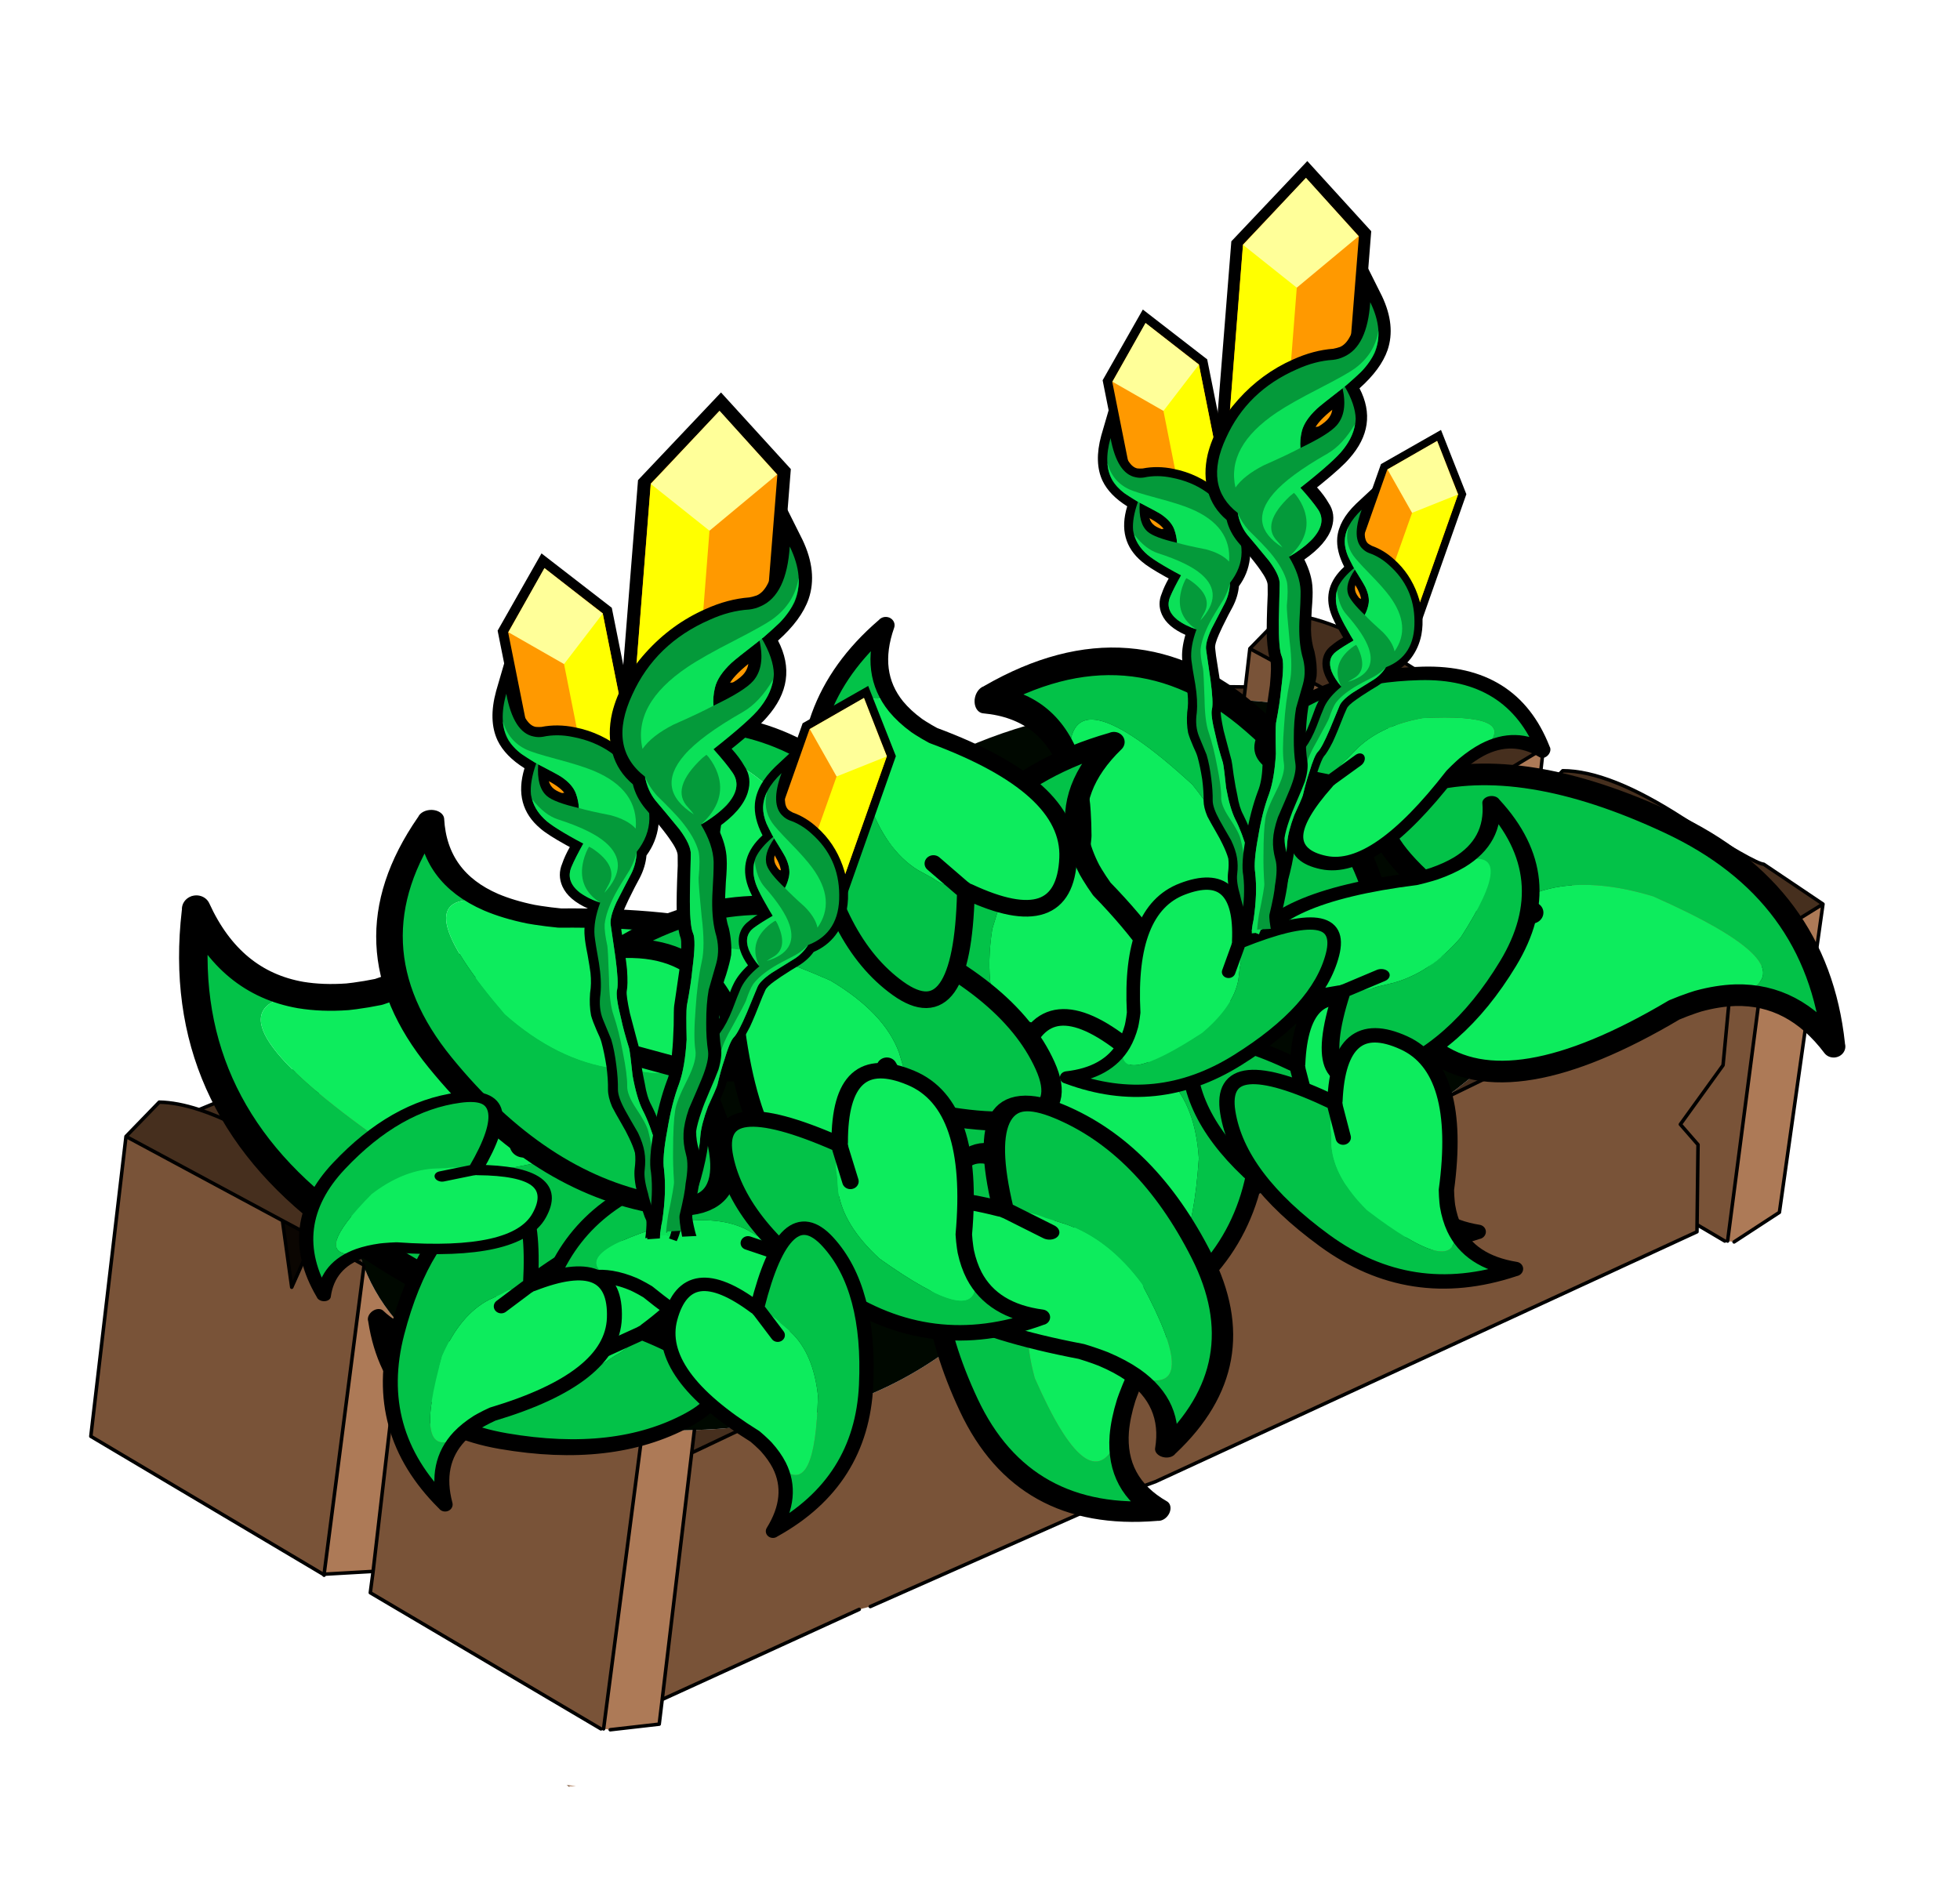 
<svg xmlns="http://www.w3.org/2000/svg" version="1.1" xmlns:xlink="http://www.w3.org/1999/xlink" preserveAspectRatio="none" x="0px" y="0px" width="560px" height="544px" viewBox="0 0 560 544">
<defs>
<filter id="Filter_1" x="-20%" y="-20%" width="140%" height="140%" color-interpolation-filters="sRGB">
<feColorMatrix in="SourceGraphic" type="matrix" values="1 0 0 0 -0.18 0 1 0 0 -0.18 0 0 1 0 -0.18 0 0 0 1 0 " result="result1"/>
</filter>

<filter id="Filter_2" x="-20%" y="-20%" width="140%" height="140%" color-interpolation-filters="sRGB">
<feColorMatrix in="SourceGraphic" type="matrix" values="1 0 0 0 -0.18 0 1 0 0 -0.18 0 0 1 0 -0.18 0 0 0 1 0 " result="result1"/>
</filter>

<filter id="Filter_3" x="-20%" y="-20%" width="140%" height="140%" color-interpolation-filters="sRGB">
<feColorMatrix in="SourceGraphic" type="matrix" values="1 0 0 0 -0.18 0 1 0 0 -0.18 0 0 1 0 -0.18 0 0 0 1 0 " result="result1"/>
</filter>

<filter id="Filter_4" x="-20%" y="-20%" width="140%" height="140%" color-interpolation-filters="sRGB">
<feColorMatrix in="SourceGraphic" type="matrix" values="1 0 0 0 -0.18 0 1 0 0 -0.18 0 0 1 0 -0.18 0 0 0 1 0 " result="result1"/>
</filter>

<filter id="Filter_5" x="-20%" y="-20%" width="140%" height="140%" color-interpolation-filters="sRGB">
<feColorMatrix in="SourceGraphic" type="matrix" values="1 0 0 0 -0.18 0 1 0 0 -0.18 0 0 1 0 -0.18 0 0 0 1 0 " result="result1"/>
</filter>

<filter id="Filter_6" x="-20%" y="-20%" width="140%" height="140%" color-interpolation-filters="sRGB">
<feColorMatrix in="SourceGraphic" type="matrix" values="1 0 0 0 -0.18 0 1 0 0 -0.18 0 0 1 0 -0.18 0 0 0 1 0 " result="result1"/>
</filter>

<filter id="Filter_7" x="-20%" y="-20%" width="140%" height="140%" color-interpolation-filters="sRGB">
<feColorMatrix in="SourceGraphic" type="matrix" values="1 0 0 0 -0.18 0 1 0 0 -0.18 0 0 1 0 -0.18 0 0 0 1 0 " result="result1"/>
</filter>

<filter id="Filter_8" x="-20%" y="-20%" width="140%" height="140%" color-interpolation-filters="sRGB">
<feColorMatrix in="SourceGraphic" type="matrix" values="1 0 0 0 -0.18 0 1 0 0 -0.18 0 0 1 0 -0.18 0 0 0 1 0 " result="result1"/>
</filter>

<filter id="Filter_9" x="-20%" y="-20%" width="140%" height="140%" color-interpolation-filters="sRGB">
<feColorMatrix in="SourceGraphic" type="matrix" values="1 0 0 0 -0.18 0 1 0 0 -0.18 0 0 1 0 -0.18 0 0 0 1 0 " result="result1"/>
</filter>

<filter id="Filter_10" x="-20%" y="-20%" width="140%" height="140%" color-interpolation-filters="sRGB">
<feColorMatrix in="SourceGraphic" type="matrix" values="1 0 0 0 -0.18 0 1 0 0 -0.18 0 0 1 0 -0.18 0 0 0 1 0 " result="result1"/>
</filter>

<filter id="Filter_11" x="-20%" y="-20%" width="140%" height="140%" color-interpolation-filters="sRGB">
<feColorMatrix in="SourceGraphic" type="matrix" values="1 0 0 0 -0.18 0 1 0 0 -0.18 0 0 1 0 -0.18 0 0 0 1 0 " result="result1"/>
</filter>

<g id="Layer0_0_FILL">
<path fill="#AD7A57" stroke="none" d="
M 197.6 415.15
L 198.4 408.65
Q 190.821 408.918 183.6 408.4
L 172.45 494.05 174.35 494.3 188.35 492.7 189.2 485.65 197.6 415.15
M 104 362.05
L 103.95 362.05 92.6 449.85 106.6 449.05 114.7 379.05
Q 107.569 371.272 104 362.05
M 440.95 213.9
L 426.4 222.65 425.9 222.65
Q 432.234 226.767 436.85 231.2
L 437 230.05 439.4 227.65 440.95 213.9
M 520.85 258.35
L 506.3 267.35 505 267.35 493.6 354.65 495.45 354.9 508.4 346.45 520.85 258.35
M 162.7 510.15
L 162.7 510.45 164.55 510.45 162.7 510.15 Z"/>

<path fill="#462F1E" stroke="none" d="
M 213.75 407.5
Q 209.344 408.051 204.75 408.35 201.541 408.576 198.4 408.65
L 197.6 415.15 213.75 407.5
M 56.9 317.1
Q 50.626 315.047 45.5 314.95
L 36 324.75 80.7 348.8 89.7 353.6 103.75 361.4
Q 101.411 354.931 100.8 347.75 100.545 344.288 100.75 340.9 99.664 340.413 98.05 339.55 97.816 339.421 97.55 339.25 91.66 336.054 79.65 328.45 73.421 324.501 67.85 321.7 62.006 318.758 56.9 317.1
M 119.85 291.7
L 119.85 291.15 56.9 317.1
Q 62.006 318.758 67.85 321.7
L 118.8 300.15 118.8 300.65 129.5 296.2
Q 149.827 281.486 177.4 276.25
L 197.6 267.85 197.6 268.15 225 256.65
Q 228.053 250.227 233.05 244.2
L 197.6 259.15 197.6 259.4 196.3 259.65 119.85 291.7
M 353.2 342.8
Q 351.571 343.191 349.95 343.5 323.8 348.8 305 347.25 303.162 346.957 301.3 346.65
L 297.7 348.35
Q 294.941 362.459 283.8 374.45
L 324.3 354.9 322.45 357.8 353.2 342.8
M 473.5 263.65
L 445.1 277.4
Q 436.847 295.777 414 312.85 413.296 313.386 412.6 313.9
L 495.2 273.7 473.5 263.65
M 400.75 189.05
Q 379.85 175.8 366.65 175.55
L 357.1 185.35 407.55 212.6
Q 412.052 214.693 416.35 217.1 420.902 219.471 424.8 221.95
L 425.1 222.1 426.4 222.65 440.95 213.9 424.05 202.25
Q 421.65 202.25 400.75 189.05
M 355.8 196.3
L 346.8 196.2 338.05 199.9
Q 346.94 199.597 355.35 200.1
L 355.8 196.3
M 480.65 233.75
Q 459.75 220.25 446.5 220.25
L 439.4 227.65 437 230.05 481.7 253.85
Q 483.55 254.9 485.4 255.95 486.45 256.5 487.25 257.05
L 505 266.8 506.3 267.35 520.85 258.35 503.9 246.95
Q 501.55 246.95 480.65 233.75 Z"/>

<path fill="#191009" stroke="none" d="
M 297.7 348.35
L 301.3 346.65
Q 299.712 346.407 298.1 346.15 297.933 347.273 297.7 348.35
M 104 362.05
Q 103.987 361.952 103.95 361.85
L 103.95 362.05 104 362.05
M 100.75 340.9
Q 100.835 339.626 101 338.35
L 98.05 339.55
Q 99.664 340.413 100.75 340.9 Z"/>

<path fill="#795338" stroke="none" d="
M 177.4 276.25
Q 185.83 274.662 194.95 273.95 208.2 273.45 220.35 274.2 221.001 265.083 225 256.65
L 197.6 268.15 197.6 267.85 177.4 276.25
M 116.15 380.55
Q 115.425 379.812 114.7 379.05
L 106.6 449.05 105.8 455.15 171.7 494.05 172.45 494.05 183.6 408.4
Q 155.484 406.538 133.3 393.5 123.25 387.45 116.15 380.55
M 80.7 348.8
L 36 324.75 25.95 410.45 92.3 449.85 92.6 449.85 103.95 362.05 103.95 361.85
Q 103.867 361.63 103.75 361.4
L 89.7 353.6 83.35 367.85 80.7 348.8
M 67.85 321.7
Q 73.421 324.501 79.65 328.45 91.66 336.054 97.55 339.25
L 101.05 337.8
Q 103.158 321.858 116.15 308.1 120.65 303.05 126.7 298.3 128.091 297.22 129.5 296.2
L 118.8 300.65 118.8 300.15 67.85 321.7
M 485.15 327.1
L 480.1 321.3 492.3 304.4 495.2 273.7 412.6 313.9
Q 382.656 336.347 353.2 342.8
L 322.45 357.8 324.3 354.9 283.8 374.45
Q 279.225 379.415 273.25 384 248.628 403.254 213.75 407.5
L 197.6 415.15 189.2 485.65 245.5 459.9 248.65 459.1 325.1 425.25 326.15 424.45 330.15 423.4 484.85 352 484.85 349.95 485.15 327.1
M 437 230.05
L 436.85 231.2
Q 451.33 245.064 449.45 262.05 448.517 269.835 445.1 277.4
L 473.5 263.65 495.2 273.7 492.3 304.4 480.1 321.3 485.15 327.1 484.85 349.95 492.8 354.65 493.6 354.65 505 267.35 505 266.8 487.25 257.05
Q 486.45 256.5 485.4 255.95 483.55 254.9 481.7 253.85
L 437 230.05
M 424.8 221.95
Q 424.967 222.04 425.1 222.1
L 425.1 222.1 424.8 221.95
M 357.1 185.35
L 355.8 196.3 355.35 200.1
Q 384.081 201.779 407.55 212.6
L 357.1 185.35
M 92.6 449.85
L 92.3 449.85 92.6 450.15 92.6 449.85
M 162.4 510.45
L 162.7 510.7 162.7 510.45 162.7 510.15 161.9 510.15 162.4 510.45 Z"/>

<path fill="#000800" stroke="none" d="
M 416.35 217.1
Q 412.052 214.693 407.55 212.6 384.081 201.779 355.35 200.1 346.94 199.597 338.05 199.9 335.297 199.982 332.5 200.15 317.95 201.2 305 204.4 274.05 211 251.05 227.95 240.098 235.675 233.05 244.2 228.053 250.227 225 256.65 221.001 265.083 220.35 274.2 208.2 273.45 194.95 273.95 185.83 274.662 177.4 276.25 149.827 281.486 129.5 296.2 128.091 297.22 126.7 298.3 120.65 303.05 116.15 308.1 103.158 321.858 101.05 337.8 101.031 338.091 101 338.35 100.835 339.626 100.75 340.9 100.545 344.288 100.8 347.75 101.411 354.931 103.75 361.4 103.867 361.63 103.95 361.85 103.987 361.952 104 362.05 107.569 371.272 114.7 379.05 115.425 379.812 116.15 380.55 123.25 387.45 133.3 393.5 155.484 406.538 183.6 408.4 190.821 408.918 198.4 408.65 201.541 408.576 204.75 408.35 209.344 408.051 213.75 407.5 248.628 403.254 273.25 384 279.225 379.415 283.8 374.45 294.941 362.459 297.7 348.35 297.933 347.273 298.1 346.15 299.712 346.407 301.3 346.65 303.162 346.957 305 347.25 323.8 348.8 349.95 343.5 351.571 343.191 353.2 342.8 382.656 336.347 412.6 313.9 413.296 313.386 414 312.85 436.847 295.777 445.1 277.4 448.517 269.835 449.45 262.05 451.33 245.064 436.85 231.2 432.234 226.767 425.9 222.65 425.51 222.387 425.1 222.1 424.967 222.04 424.8 221.95 420.902 219.471 416.35 217.1 Z"/>

<path fill="#0B0602" stroke="none" d="
M 83.35 367.85
L 89.7 353.6 80.7 348.8 83.35 367.85 Z"/>
</g>

<g id="leaf_0_Layer0_0_FILL">
<path fill="#03C248" stroke="none" d="
M 9.65 2.65
L 9.55 2.75 9.6 2.8 9.65 2.65
M 9.8 2.5
L 9.65 2.65 9.6 2.8
Q 9.87 3.672 9.55 4.55
L 9.35 5.5
Q 8.782 7.633 6.25 9.5 -0.402 13.216 0.3 10.1 0.354 9.959 0.4 9.8 -1.031 11.891 -4.05 11.9
L -4.6 11.85 -3.95 11.95
Q 2.244 15.396 8.6 12 14.952 8.658 16.45 4.3 17.951 -0.013 9.8 2.5 Z"/>

<path fill="#0DEC5D" stroke="none" d="
M 9.55 2.75
L 9.65 2.65 9.75 2.45 9.7 2.45 9.7 2.4
Q 10.573 -3.649 6 -2.35 1.877 -1.132 1.4 7.25 1.311 7.684 1.2 8.05
L 1.1 8.3
Q 0.83 9.158 0.4 9.8 0.354 9.959 0.3 10.1 -0.402 13.216 6.25 9.5 8.782 7.633 9.35 5.5
L 9.55 4.55
Q 9.87 3.672 9.6 2.8
L 8.7 4.8 9.6 2.8 9.55 2.75
M 9.65 2.65
L 9.8 2.5
Q 9.775 2.475 9.75 2.45
L 9.65 2.65 Z"/>
</g>

<g id="leaf_flower_0_Layer0_0_MEMBER_0_FILL">
<path fill="#FF9900" stroke="none" d="
M -16.3 -43.8
L -13.6 -23.7 -1.4 -25.3 -4.05 -45.4 -11.1 -51.65 -16.3 -43.8 Z"/>
</g>

<g id="leaf_flower_0_Layer0_0_MEMBER_1_FILL">
<path fill="#000000" stroke="none" d="
M 8.5 0
L 0 25.3 20.75 75.85 53.15 62.6 32.35 12 8.5 0
M 10.25 4.2
L 30 14.15 49.2 60.95 22.4 71.95 3.2 25.2 10.25 4.2 Z"/>
</g>

<g id="leaf_flower_0_Layer0_0_MEMBER_2_FILL">
<path fill="#FFFF00" stroke="none" d="
M -9.45 -39.55
L -7.2 -22.55 -1.7 -23.3 -4.6 -45.1 -6 -46.3 -9.45 -39.55 Z"/>
</g>

<g id="leaf_flower_0_Layer0_0_MEMBER_3_FILL">
<path fill="#FFFF99" stroke="none" d="
M -9.45 -39.55
L -4.6 -45.1 -11 -50.8 -15.65 -43.65 -9.45 -39.55 Z"/>
</g>

<g id="leaf_flower_0_Layer0_0_MEMBER_4_FILL">
<path fill="#049A3A" stroke="none" d="
M -17.05 -31.25
Q -16.35 -29.55 -14.1 -28.05 -14.9 -26.15 -14.85 -24.7 -14.7 -22.7 -13.05 -21.1 -12.3 -20.4 -10.25 -19.1
L -9.35 -18.55
Q -10.15 -17.35 -10.7 -16.3 -11.2 -15.1 -10.8 -14.05 -10.2 -12.45 -7.8 -11.4 -8.6 -9.35 -8.55 -7.9 -8.5 -7.1 -8.35 -5.85 -8.15 -4.35 -8.15 -3.65 -8.1 -2.35 -8.3 -1.25 -8.5 0.1 -8.35 1.2 -8.25 1.85 -7.85 2.85 -7.45 3.8 -7.4 4.3 -7.1 5.6 -7 7.3 -6.9 8.75 -6.95 10.05 -7.05 10.75 -6.65 11.85 -6.4 12.5 -5.7 13.8 -5.05 15 -4.95 15.45 -4.45 16.6 -4.35 17.45 -4.25 18.35 -4.45 19.4 -4.65 20.4 -4.35 22.05 -4.2 23 -3.7 24.85
L -3.55 25.3
Q -3.462 25.697 -3.6 26.75
L -0.7 26.3
Q -0.739 25.805 -0.85 25.25 -1.4 22.65 -1.3 20.5 -1.25 19.3 -1.85 16.65 -2.4 14.05 -3.2 12.3 -3.6 11.35 -3.85 9.65 -3.95 8.85 -4.15 7 -4.2 5.65 -4.25 5.25
L -4.45 4.2
Q -5.5 -0.5 -5.2 -1.4 -4.85 -2.55 -5.4 -8.15
L -5.45 -9.1
Q -5.5 -9.7 -4.85 -11 -4.5 -11.7 -3.4 -13.45
L -2.75 -14.55
Q -2.05 -15.75 -1.9 -17.1 -0.7 -18.45 -0.3 -20.2 0.05 -21.95 -0.5 -23.8 -1.3 -26.5 -3.6 -28.7 -5.95 -30.85 -8.8 -31.6 -10.65 -32.1 -12.5 -31.9 -12.9 -31.85 -13.35 -31.95 -15.25 -32.45 -15.8 -36.6
L -16.15 -39.05 -16.9 -36.75
Q -18.05 -33.45 -17.05 -31.25
M -12.75 -27.2
Q -11.35 -26.35 -10.75 -25.9 -9.85 -25.15 -9.65 -24.35 -9.5 -24 -9.45 -23.6 -11.35 -24.2 -12 -24.85 -12.8 -25.6 -12.75 -27.2 Z"/>
</g>

<g id="leaf_flower_0_Layer0_0_MEMBER_5_MEMBER_0_FILL">
<path fill="#000000" stroke="none" d="
M 27.15 64.75
Q 25.95 64.25 19.65 62.4 20.45 69.2 24.05 71.25 26.6 72.7 34.15 72.95 33.65 70.85 32.45 68.85 30.95 66.35 27.15 64.75
M 25.8 68.8
Q 24.45 68.15 23.75 66.75 27.85 68.05 29.35 69.65 27.05 69.4 25.8 68.8 Z"/>
</g>

<g id="leaf_flower_0_Layer0_0_MEMBER_5_MEMBER_1_FILL">
<path fill="#000000" stroke="none" d="
M -12.55 -32.45
Q -12.9 -32.45 -13.2 -32.5 -13.8 -32.65 -14.25 -33.45 -14.9 -34.5 -15.25 -36.75
L -15.85 -41.5 -17.5 -36.95
Q -18.65 -33.6 -17.7 -31.2 -16.95 -29.35 -14.8 -27.8 -16.4 -23.55 -13.4 -20.7 -12.65 -19.95 -10.55 -18.6
L -10.15 -18.35
Q -10.8 -17.35 -11.15 -16.5 -11.8 -15.2 -11.3 -13.85 -10.7 -12.25 -8.5 -11.1 -9.15 -9.3 -9.1 -7.9 -9.1 -7.2 -8.9 -5.75 -8.75 -4.4 -8.7 -3.65 -8.65 -2.4 -8.9 -1.3 -9.1 0.1 -8.95 1.3 -8.8 2 -8.4 3.1 -8.05 3.95 -7.95 4.45 -7.7 5.65 -7.55 7.3 -7.45 8.85 -7.55 10 -7.6 10.85 -7.2 12 -6.9 12.7 -6.25 14 -5.75 15 -5.5 15.65 -5.05 16.75 -4.9 17.5 -4.85 18.3 -5.05 19.3 -5.25 20.4 -4.95 22.1 -4.8 23.05 -4.25 25
L -4.1 25.4
Q -4.05 25.7 -4.25 26.95 -4.289 27.211 -4.35 27.45
L -3.1 27.25
Q -2.909 25.558 -3 25.15 -3.6 23.1 -3.7 22.25 -4.1 20.5 -3.9 19.5 -3.7 18.4 -3.8 17.45 -3.9 16.45 -4.4 15.2 -5.3 13.4 -5.7 12.55 -6.45 10.95 -6.4 10.05 -6.3 8.8 -6.4 7.3 -6.5 5.5 -6.8 4.2 -7.35 2.6 -7.6 1.85 -8.05 0.5 -7.7 -1.15 -7.45 -2.7 -7.65 -4.75 -7.9 -6.9 -7.95 -7.9 -8 -9.55 -7.05 -11.7 -8.5 -12.3 -9.4 -13.05 -10.9 -14.45 -10.1 -16.05 -9.6 -17.05 -8.55 -18.7 -10.05 -19.65 -10.8 -20.15 -12.05 -21 -12.6 -21.5 -14.1 -22.95 -14.25 -24.7 -14.3 -26.2 -13.4 -28.3 -15.65 -29.7 -16.45 -31.15 -17.5 -33.3 -16.35 -36.55 -15.8 -32 -13.5 -31.4 -13 -31.25 -12.45 -31.3 -10.75 -31.55 -8.95 -31.05 -4.1 -29.8 -1.8 -25.35 0.65 -20.75 -2.45 -17.3 -2.6 -15.9 -3.25 -14.8 -3.9 -13.75 -5.15 -11.65 -6.1 -9.9 -6 -9 -5.95 -8.35 -5.7 -5.25 -5.5 -2.3 -5.75 -1.5 -6 -0.8 -5.5 1.9 -5.3 3.3 -4.8 5.35 -4.7 5.95 -4.6 8.55 -4.3 11.15 -3.7 12.6 -2.95 14.3 -2.4 16.85 -1.8 19.35 -1.9 20.5 -2 22.7 -1.45 25.4 -1.214 26.255 -1.15 27
L -0.05 26.85
Q -0.071 26.026 -0.3 25.15 -0.85 22.6 -0.75 20.55 -0.6 19.25 -1.25 16.55 -1.85 13.95 -2.65 12.1 -3.1 11.15 -3.25 9.55 -3.4 8.65 -3.55 6.95 -3.65 5.35 -3.7 5.1
L -3.9 4.1
Q -4.35 1.85 -4.45 1.3 -4.75 -0.75 -4.65 -1.25 -4.45 -1.95 -4.45 -3.75 -4.5 -5.25 -4.8 -8.2
L -4.85 -9.15
Q -4.9 -9.65 -4.25 -10.9 -3.9 -11.6 -2.95 -13.2
L -2.3 -14.25
Q -1.55 -15.5 -1.35 -16.8 -0.1 -18.3 0.25 -20.15 0.6 -22.05 0.05 -24 -0.8 -26.85 -3.2 -29.1 -5.6 -31.35 -8.65 -32.15 -10.65 -32.7 -12.55 -32.45 Z"/>
</g>

<g id="leaf_flower_0_Layer0_0_MEMBER_6_FILL">
<path fill="#0BE158" stroke="none" d="
M 32.45 68.85
Q 33.65 70.85 34.15 72.95 37.45 73.25 43.85 73.25 49.2 73.6 52.1 75.75 50.75 64.15 36.5 61.15 32.45 60.3 24.85 59.8 17.65 59.3 15.4 58.75 9.55 57.3 6.75 51.7 8.35 57.5 14.1 60.3
L 18.65 62.1 18.9 62.15 19.65 62.4
Q 25.95 64.25 27.15 64.75 30.95 66.35 32.45 68.85 Z"/>
</g>

<g id="leaf_flower_0_Layer0_0_MEMBER_7_FILL">
<path fill="#0BE158" stroke="none" d="
M 25.45 78.7
Q 29.1 80.75 40.45 84.1 49.5 87.9 47.2 94.25 46.75 95.6 46.55 96.5 52.7 86.55 43.95 81.55 39.05 78.75 28.65 77.5 24.4 77 19.85 73 21.5 76.45 25.45 78.7 Z"/>
</g>

<g id="leaf_flower_0_Layer0_0_MEMBER_8_FILL">
<path fill="#0BE158" stroke="none" d="
M -3.4 -15.25
Q -4.75 -13.4 -5.3 -12.5 -6.45 -10.6 -6.7 -9.15 -6.8 -8.3 -6.55 -6.65 -6.5 -6.15 -6.6 -2.9 -6.75 0 -6.35 1.4 -5.85 3.25 -5.55 5.8 -5.2 8.4 -5.3 9.7 -5.4 10.7 -4.45 12.35 -3.35 14.25 -3.2 15.1 -2.95 16.3 -2.8 18.8 -2.7 20.1 -2.7 21.85 -2.7 22.25 -2 24.95 -1.784 25.974 -1.7 26.8
L -1.2 26.75
Q -1.254 26.112 -1.45 25.4 -2 22.7 -1.9 20.5 -1.8 19.35 -2.4 16.85 -2.95 14.3 -3.7 12.6 -4.3 11.15 -4.6 8.55 -4.7 5.95 -4.8 5.35 -5.3 3.3 -5.5 1.9 -6 -0.8 -5.75 -1.5 -5.5 -2.3 -5.7 -5.25 -5.95 -8.35 -6 -9 -6.1 -9.9 -5.15 -11.65 -3.9 -13.75 -3.25 -14.8 -2.6 -15.9 -2.45 -17.3 -2.75 -16.25 -3.4 -15.25 Z"/>
</g>

<g id="leaf_flower_0_Layer0_0_MEMBER_9_FILL">
<path fill="#0BE158" stroke="none" d="
M 39.1 84.55
L 39.8 82.55 36.55 79.9 35.05 82.2 37.6 83
Q 35.95 87.85 35.35 90.8 34.45 95.25 39.15 97.7 41.85 99.1 45.9 99.65 38.65 96.75 38.5 89.35 38.45 87.05 39.1 84.55 Z"/>
</g>

<path id="Layer0_0_1_STROKES" stroke="#000000" stroke-width="1" stroke-linejoin="round" stroke-linecap="round" fill="none" d="
M 355.825 196.3
L 357.1 185.35 366.65 175.55
Q 379.85 175.8 400.75 189.05 421.65 202.25 424.05 202.25
L 440.95 213.9 439.4 227.65 446.5 220.25
Q 459.75 220.25 480.65 233.75 501.55 246.95 503.9 246.95
L 520.85 258.35 508.4 346.45 495.45 354.9
M 492.8 354.65
L 484.875 349.975 484.85 352 330.15 423.4 325.1 425.25 248.65 459.1
M 245.5 459.9
L 189.2 485.65 188.35 492.7 174.35 494.3
M 171.7 494.05
L 105.8 455.15 106.6 449.05 92.6 449.85 92.6 450.15 92.3 449.85 25.95 410.45 36 324.75 45.5 314.95
Q 50.626 315.047 56.9 317.1
L 119.85 291.15
M 119.85 291.7
L 196.3 259.65
M 197.6 259.15
L 233.05 244.2
M 338.05 199.9
L 346.8 196.2 355.825 196.3 355.375 200.1
M 407.575 212.625
L 357.1 185.35
M 440.95 213.9
L 426.4 222.65
M 436.875 231.2
L 437 230.05 439.4 227.65
M 424.825 221.95
L 425.1 222.1 426.4 222.65
M 425.1 222.125
L 425.1 222.1
M 505 266.8
L 487.25 257.05
Q 486.45 256.5 485.4 255.95 483.55 254.9 481.7 253.85
L 437 230.05
M 445.125 277.4
L 473.5 263.65 495.2 273.7 492.3 304.4 480.1 321.3 485.15 327.1 484.875 349.975
M 520.85 258.35
L 506.3 267.35
M 493.6 354.65
L 505 267.35
M 506.3 267.35
L 505 266.8 505 267.35
M 412.6 313.925
L 495.2 273.7
M 56.9 317.1
Q 62.006 318.758 67.875 321.7
L 118.8 300.15
M 118.8 300.65
L 129.525 296.2
M 177.4 276.25
L 197.6 267.85
M 197.6 268.15
L 225 256.65
M 67.875 321.7
Q 73.421 324.501 79.65 328.45 91.66 336.054 97.55 339.275
L 101.075 337.825
M 80.7 348.8
L 36 324.75
M 297.725 348.375
L 301.325 346.675
M 100.75 340.925
Q 99.664 340.413 98.075 339.55 97.816 339.421 97.55 339.275
M 103.95 362.05
L 92.6 449.85 92.3 449.85
M 103.95 362.05
L 103.95 361.85
M 89.7 353.6
L 83.35 367.85 80.7 348.8 89.7 353.6 103.775 361.4
M 198.4 408.675
L 197.625 415.175 213.775 407.5
M 172.45 494.05
L 183.625 408.425
M 197.625 415.175
L 189.2 485.65
M 326.15 424.45
L 325.1 425.25
M 283.8 374.475
L 324.3 354.9
M 322.45 357.8
L 353.2 342.825
M 106.6 449.05
L 114.725 379.05"/>

<path id="leaf_0_Layer0_0_1_STROKES" stroke="#000000" stroke-width="1" stroke-linejoin="round" stroke-linecap="round" fill="none" d="
M 9.8 2.5
Q 9.775 2.475 9.75 2.45
L 9.65 2.65 9.6 2.8
M 0.4 9.8
Q -1.031 11.891 -4.05 11.9
M -3.95 11.95
Q 2.244 15.396 8.6 12.025 14.952 8.658 16.45 4.325 17.951 -0.013 9.8 2.5
M 9.75 2.45
L 9.7 2.45 9.7 2.4
Q 10.573 -3.649 6 -2.325 1.877 -1.132 1.4 7.25 1.311 7.684 1.2 8.075
L 1.125 8.325
Q 0.83 9.158 0.4 9.8
M 9.6 2.8
L 8.7 4.8"/>
</defs>

<g transform="matrix( 1, 0, 0, 1, 0,0) ">
<use xlink:href="#Layer0_0_FILL"/>

<use xlink:href="#Layer0_0_1_STROKES"/>
</g>

<g filter="url(#Filter_1)" transform="matrix( 1, 0, 0, 1, 0,0) ">
<g transform="matrix( 3.165, 7, -7.503, 3.096, 158.15,251.2) ">
<g transform="matrix( 1, 0, 0, 1, 0,0) ">
<use xlink:href="#leaf_0_Layer0_0_FILL"/>

<use xlink:href="#leaf_0_Layer0_0_1_STROKES"/>
</g>
</g>
</g>

<g filter="url(#Filter_2)" transform="matrix( 1, 0, 0, 1, 0,0) ">
<g transform="matrix( 6.02, 0.526, 1.189, -7.866, 291.75,295.65) ">
<g transform="matrix( 1, 0, 0, 1, 0,0) ">
<use xlink:href="#leaf_0_Layer0_0_FILL"/>

<use xlink:href="#leaf_0_Layer0_0_1_STROKES"/>
</g>
</g>
</g>

<g filter="url(#Filter_3)" transform="matrix( 1, 0, 0, 1, 0,0) ">
<g transform="matrix( -4.4, 4.234, -4.43, -4.064, 353.1,277.6) ">
<g transform="matrix( 1, 0, 0, 1, 0,0) ">
<use xlink:href="#leaf_0_Layer0_0_FILL"/>

<use xlink:href="#leaf_0_Layer0_0_1_STROKES"/>
</g>
</g>
</g>

<g filter="url(#Filter_4)" transform="matrix( 1, 0, 0, 1, 0,0) ">
<g transform="matrix( 5.008, 1.868, 2.074, -4.74, 180.65,271.05) ">
<g transform="matrix( 1, 0, 0, 1, 0,0) ">
<use xlink:href="#leaf_0_Layer0_0_FILL"/>

<use xlink:href="#leaf_0_Layer0_0_1_STROKES"/>
</g>
</g>
</g>

<g filter="url(#Filter_5)" transform="matrix( 1, 0, 0, 1, 0,0) ">
<g transform="matrix( 2.906, 2.768, -3.891, 3.61, 165.6,344.6) ">
<g transform="matrix( 1, 0, 0, 1, 0,0) ">
<use xlink:href="#leaf_0_Layer0_0_FILL"/>

<use xlink:href="#leaf_0_Layer0_0_1_STROKES"/>
</g>
</g>
</g>

<g filter="url(#Filter_6)" transform="matrix( 1, 0, 0, 1, 0,0) ">
<g transform="matrix( 2.929, -2.818, -2.949, -2.705, 202.35,392.7) ">
<g transform="matrix( 1, 0, 0, 1, 0,0) ">
<use xlink:href="#leaf_0_Layer0_0_FILL"/>

<use xlink:href="#leaf_0_Layer0_0_1_STROKES"/>
</g>
</g>
</g>

<g filter="url(#Filter_7)" transform="matrix( 1, 0, 0, 1, 0,0) ">
<g transform="matrix( -3.758, -5.016, 5.402, -3.618, 444.45,321.85) ">
<g transform="matrix( 1, 0, 0, 1, 0,0) ">
<use xlink:href="#leaf_0_Layer0_0_FILL"/>

<use xlink:href="#leaf_0_Layer0_0_1_STROKES"/>
</g>
</g>
</g>

<g filter="url(#Filter_8)" transform="matrix( 1, 0, 0, 1, 0,0) ">
<g transform="matrix( -4.305, -2.44, -3.468, 5.311, 355.5,358.6) ">
<g transform="matrix( 1, 0, 0, 1, 0,0) ">
<use xlink:href="#leaf_0_Layer0_0_FILL"/>

<use xlink:href="#leaf_0_Layer0_0_1_STROKES"/>
</g>
</g>
</g>

<g filter="url(#Filter_9)" transform="matrix( 1, 0, 0, 1, 0,0) ">
<g transform="matrix( 2.738, -4.027, 4.238, 2.504, 285.15,332.4) ">
<g transform="matrix( 1, 0, 0, 1, 0,0) ">
<use xlink:href="#leaf_0_Layer0_0_FILL"/>

<use xlink:href="#leaf_0_Layer0_0_1_STROKES"/>
</g>
</g>
</g>

<g filter="url(#Filter_10)" transform="matrix( 1, 0, 0, 1, 0,0) ">
<g transform="matrix( -4.306, -0.684, -0.802, 4.06, 414.45,300.95) ">
<g transform="matrix( 1, 0, 0, 1, 0,0) ">
<use xlink:href="#leaf_0_Layer0_0_FILL"/>

<use xlink:href="#leaf_0_Layer0_0_1_STROKES"/>
</g>
</g>
</g>

<g filter="url(#Filter_11)" transform="matrix( 1, 0, 0, 1, 0,0) ">
<g transform="matrix( -2.798, -1.723, 2.444, -3.455, 400.7,248.8) ">
<g transform="matrix( 1, 0, 0, 1, 0,0) ">
<use xlink:href="#leaf_0_Layer0_0_FILL"/>

<use xlink:href="#leaf_0_Layer0_0_1_STROKES"/>
</g>
</g>
</g>

<g transform="matrix( 0.285, 5.486, -7.587, 0.375, 214.55,251.95) ">
<g transform="matrix( 1, 0, 0, 1, 0,0) ">
<use xlink:href="#leaf_0_Layer0_0_FILL"/>

<use xlink:href="#leaf_0_Layer0_0_1_STROKES"/>
</g>
</g>

<g transform="matrix( 5.811, -0.388, -0.391, -5.458, 204.7,334.5) ">
<g transform="matrix( 1, 0, 0, 1, 0,0) ">
<use xlink:href="#leaf_0_Layer0_0_FILL"/>

<use xlink:href="#leaf_0_Layer0_0_1_STROKES"/>
</g>
</g>

<g transform="matrix( -1.602, 4.512, -4.796, -1.488, 303.65,214.65) ">
<g transform="matrix( 1, 0, 0, 1, 0,0) ">
<use xlink:href="#leaf_0_Layer0_0_FILL"/>

<use xlink:href="#leaf_0_Layer0_0_1_STROKES"/>
</g>
</g>

<g transform="matrix( 0.333, 3.642, 5.038, -0.424, 367.45,249.1) ">
<g transform="matrix( 1, 0, 0, 1, 0,0) ">
<use xlink:href="#leaf_0_Layer0_0_FILL"/>

<use xlink:href="#leaf_0_Layer0_0_1_STROKES"/>
</g>
</g>

<g transform="matrix( 3.853, -0.425, 0.401, 3.485, 315.6,264.7) ">
<g transform="matrix( 1, 0, 0, 1, 0,0) ">
<use xlink:href="#leaf_0_Layer0_0_FILL"/>

<use xlink:href="#leaf_0_Layer0_0_1_STROKES"/>
</g>
</g>

<g transform="matrix( -1.048, -3.885, -4.139, 1, 172.2,402.3) ">
<g transform="matrix( 1, 0, 0, 1, 0,0) ">
<use xlink:href="#leaf_0_Layer0_0_FILL"/>

<use xlink:href="#leaf_0_Layer0_0_1_STROKES"/>
</g>
</g>

<g transform="matrix( 0.752, -4.385, 6.06, 0.896, 264,385.85) ">
<g transform="matrix( 1, 0, 0, 1, 0,0) ">
<use xlink:href="#leaf_0_Layer0_0_FILL"/>

<use xlink:href="#leaf_0_Layer0_0_1_STROKES"/>
</g>
</g>

<g transform="matrix( -4.659, -0.606, -0.663, 4.38, 286.7,321.85) ">
<g transform="matrix( 1, 0, 0, 1, 0,0) ">
<use xlink:href="#leaf_0_Layer0_0_FILL"/>

<use xlink:href="#leaf_0_Layer0_0_1_STROKES"/>
</g>
</g>

<g transform="matrix( 2.069, -3.318, 3.523, 1.931, 187.3,401.15) ">
<g transform="matrix( 1, 0, 0, 1, 0,0) ">
<use xlink:href="#leaf_0_Layer0_0_FILL"/>

<use xlink:href="#leaf_0_Layer0_0_1_STROKES"/>
</g>
</g>

<g transform="matrix( 0.386, -2.934, -4.055, -0.456, 142.3,363.9) ">
<g transform="matrix( 1, 0, 0, 1, 0,0) ">
<use xlink:href="#leaf_0_Layer0_0_FILL"/>

<use xlink:href="#leaf_0_Layer0_0_1_STROKES"/>
</g>
</g>

<g filter="url(#Filter_10)" transform="matrix( 1, 0, 0, 1, 0,0) ">
<g transform="matrix( -4.306, -0.684, -0.802, 4.06, 425.1,311.55) ">
<g transform="matrix( 1, 0, 0, 1, 0,0) ">
<use xlink:href="#leaf_0_Layer0_0_FILL"/>

<use xlink:href="#leaf_0_Layer0_0_1_STROKES"/>
</g>
</g>
</g>

<g transform="matrix( 1.708, 0.872, -0.872, 1.708, 385.1,222.35) ">
<g transform="matrix( 1, 0, 0, 1, 0,0) ">
<use xlink:href="#leaf_flower_0_Layer0_0_MEMBER_0_FILL"/>
</g>

<g transform="matrix( 0.373, 0.098, -0.098, 0.373, -14.4,-53.35) ">
<use xlink:href="#leaf_flower_0_Layer0_0_MEMBER_1_FILL"/>
</g>

<g transform="matrix( 1, 0, 0, 1, 0,0) ">
<use xlink:href="#leaf_flower_0_Layer0_0_MEMBER_2_FILL"/>
</g>

<g transform="matrix( 1, 0, 0, 1, 0,0) ">
<use xlink:href="#leaf_flower_0_Layer0_0_MEMBER_3_FILL"/>
</g>

<g transform="matrix( 1, 0, 0, 1, 0,0) ">
<use xlink:href="#leaf_flower_0_Layer0_0_MEMBER_4_FILL"/>
</g>

<g transform="matrix( 0.373, 0.098, -0.098, 0.373, -14.4,-53.35) ">
<use xlink:href="#leaf_flower_0_Layer0_0_MEMBER_5_MEMBER_0_FILL"/>
</g>

<g transform="matrix( 1, 0, 0, 1, 0,0) ">
<use xlink:href="#leaf_flower_0_Layer0_0_MEMBER_5_MEMBER_1_FILL"/>
</g>

<g transform="matrix( 0.373, 0.098, -0.098, 0.373, -14.4,-53.35) ">
<use xlink:href="#leaf_flower_0_Layer0_0_MEMBER_6_FILL"/>
</g>

<g transform="matrix( 0.373, 0.098, -0.098, 0.373, -14.4,-53.35) ">
<use xlink:href="#leaf_flower_0_Layer0_0_MEMBER_7_FILL"/>
</g>

<g transform="matrix( 1, 0, 0, 1, 0,0) ">
<use xlink:href="#leaf_flower_0_Layer0_0_MEMBER_8_FILL"/>
</g>

<g transform="matrix( 0.373, 0.098, -0.098, 0.373, -14.4,-53.35) ">
<use xlink:href="#leaf_flower_0_Layer0_0_MEMBER_9_FILL"/>
</g>
</g>

<g transform="matrix( 2.254, -0.145, 0.145, 2.254, 359.45,205.2) ">
<g transform="matrix( 1, 0, 0, 1, 0,0) ">
<use xlink:href="#leaf_flower_0_Layer0_0_MEMBER_0_FILL"/>
</g>

<g transform="matrix( 0.373, 0.098, -0.098, 0.373, -14.4,-53.35) ">
<use xlink:href="#leaf_flower_0_Layer0_0_MEMBER_1_FILL"/>
</g>

<g transform="matrix( 1, 0, 0, 1, 0,0) ">
<use xlink:href="#leaf_flower_0_Layer0_0_MEMBER_2_FILL"/>
</g>

<g transform="matrix( 1, 0, 0, 1, 0,0) ">
<use xlink:href="#leaf_flower_0_Layer0_0_MEMBER_3_FILL"/>
</g>

<g transform="matrix( 1, 0, 0, 1, 0,0) ">
<use xlink:href="#leaf_flower_0_Layer0_0_MEMBER_4_FILL"/>
</g>

<g transform="matrix( 0.373, 0.098, -0.098, 0.373, -14.4,-53.35) ">
<use xlink:href="#leaf_flower_0_Layer0_0_MEMBER_5_MEMBER_0_FILL"/>
</g>

<g transform="matrix( 1, 0, 0, 1, 0,0) ">
<use xlink:href="#leaf_flower_0_Layer0_0_MEMBER_5_MEMBER_1_FILL"/>
</g>

<g transform="matrix( 0.373, 0.098, -0.098, 0.373, -14.4,-53.35) ">
<use xlink:href="#leaf_flower_0_Layer0_0_MEMBER_6_FILL"/>
</g>

<g transform="matrix( 0.373, 0.098, -0.098, 0.373, -14.4,-53.35) ">
<use xlink:href="#leaf_flower_0_Layer0_0_MEMBER_7_FILL"/>
</g>

<g transform="matrix( 1, 0, 0, 1, 0,0) ">
<use xlink:href="#leaf_flower_0_Layer0_0_MEMBER_8_FILL"/>
</g>

<g transform="matrix( 0.373, 0.098, -0.098, 0.373, -14.4,-53.35) ">
<use xlink:href="#leaf_flower_0_Layer0_0_MEMBER_9_FILL"/>
</g>
</g>

<g transform="matrix( -2.966, 0.579, 0.175, 2.711, 349.4,194.9) ">
<g transform="matrix( 1, 0, 0, 1, 0,0) ">
<use xlink:href="#leaf_flower_0_Layer0_0_MEMBER_0_FILL"/>
</g>

<g transform="matrix( 0.373, 0.098, -0.098, 0.373, -14.4,-53.35) ">
<use xlink:href="#leaf_flower_0_Layer0_0_MEMBER_1_FILL"/>
</g>

<g transform="matrix( 1, 0, 0, 1, 0,0) ">
<use xlink:href="#leaf_flower_0_Layer0_0_MEMBER_2_FILL"/>
</g>

<g transform="matrix( 1, 0, 0, 1, 0,0) ">
<use xlink:href="#leaf_flower_0_Layer0_0_MEMBER_3_FILL"/>
</g>

<g transform="matrix( 1, 0, 0, 1, 0,0) ">
<use xlink:href="#leaf_flower_0_Layer0_0_MEMBER_4_FILL"/>
</g>

<g transform="matrix( 0.373, 0.098, -0.098, 0.373, -14.4,-53.35) ">
<use xlink:href="#leaf_flower_0_Layer0_0_MEMBER_5_MEMBER_0_FILL"/>
</g>

<g transform="matrix( 1, 0, 0, 1, 0,0) ">
<use xlink:href="#leaf_flower_0_Layer0_0_MEMBER_5_MEMBER_1_FILL"/>
</g>

<g transform="matrix( 0.373, 0.098, -0.098, 0.373, -14.4,-53.35) ">
<use xlink:href="#leaf_flower_0_Layer0_0_MEMBER_6_FILL"/>
</g>

<g transform="matrix( 0.373, 0.098, -0.098, 0.373, -14.4,-53.35) ">
<use xlink:href="#leaf_flower_0_Layer0_0_MEMBER_7_FILL"/>
</g>

<g transform="matrix( 1, 0, 0, 1, 0,0) ">
<use xlink:href="#leaf_flower_0_Layer0_0_MEMBER_8_FILL"/>
</g>

<g transform="matrix( 0.373, 0.098, -0.098, 0.373, -14.4,-53.35) ">
<use xlink:href="#leaf_flower_0_Layer0_0_MEMBER_9_FILL"/>
</g>
</g>

<g transform="matrix( 1.865, 0.952, -0.952, 1.865, 219,304.65) ">
<g transform="matrix( 1, 0, 0, 1, 0,0) ">
<use xlink:href="#leaf_flower_0_Layer0_0_MEMBER_0_FILL"/>
</g>

<g transform="matrix( 0.373, 0.098, -0.098, 0.373, -14.4,-53.35) ">
<use xlink:href="#leaf_flower_0_Layer0_0_MEMBER_1_FILL"/>
</g>

<g transform="matrix( 1, 0, 0, 1, 0,0) ">
<use xlink:href="#leaf_flower_0_Layer0_0_MEMBER_2_FILL"/>
</g>

<g transform="matrix( 1, 0, 0, 1, 0,0) ">
<use xlink:href="#leaf_flower_0_Layer0_0_MEMBER_3_FILL"/>
</g>

<g transform="matrix( 1, 0, 0, 1, 0,0) ">
<use xlink:href="#leaf_flower_0_Layer0_0_MEMBER_4_FILL"/>
</g>

<g transform="matrix( 0.373, 0.098, -0.098, 0.373, -14.4,-53.35) ">
<use xlink:href="#leaf_flower_0_Layer0_0_MEMBER_5_MEMBER_0_FILL"/>
</g>

<g transform="matrix( 1, 0, 0, 1, 0,0) ">
<use xlink:href="#leaf_flower_0_Layer0_0_MEMBER_5_MEMBER_1_FILL"/>
</g>

<g transform="matrix( 0.373, 0.098, -0.098, 0.373, -14.4,-53.35) ">
<use xlink:href="#leaf_flower_0_Layer0_0_MEMBER_6_FILL"/>
</g>

<g transform="matrix( 0.373, 0.098, -0.098, 0.373, -14.4,-53.35) ">
<use xlink:href="#leaf_flower_0_Layer0_0_MEMBER_7_FILL"/>
</g>

<g transform="matrix( 1, 0, 0, 1, 0,0) ">
<use xlink:href="#leaf_flower_0_Layer0_0_MEMBER_8_FILL"/>
</g>

<g transform="matrix( 0.373, 0.098, -0.098, 0.373, -14.4,-53.35) ">
<use xlink:href="#leaf_flower_0_Layer0_0_MEMBER_9_FILL"/>
</g>
</g>

<g transform="matrix( 2.461, -0.159, 0.159, 2.461, 190.7,285.6) ">
<g transform="matrix( 1, 0, 0, 1, 0,0) ">
<use xlink:href="#leaf_flower_0_Layer0_0_MEMBER_0_FILL"/>
</g>

<g transform="matrix( 0.373, 0.098, -0.098, 0.373, -14.4,-53.35) ">
<use xlink:href="#leaf_flower_0_Layer0_0_MEMBER_1_FILL"/>
</g>

<g transform="matrix( 1, 0, 0, 1, 0,0) ">
<use xlink:href="#leaf_flower_0_Layer0_0_MEMBER_2_FILL"/>
</g>

<g transform="matrix( 1, 0, 0, 1, 0,0) ">
<use xlink:href="#leaf_flower_0_Layer0_0_MEMBER_3_FILL"/>
</g>

<g transform="matrix( 1, 0, 0, 1, 0,0) ">
<use xlink:href="#leaf_flower_0_Layer0_0_MEMBER_4_FILL"/>
</g>

<g transform="matrix( 0.373, 0.098, -0.098, 0.373, -14.4,-53.35) ">
<use xlink:href="#leaf_flower_0_Layer0_0_MEMBER_5_MEMBER_0_FILL"/>
</g>

<g transform="matrix( 1, 0, 0, 1, 0,0) ">
<use xlink:href="#leaf_flower_0_Layer0_0_MEMBER_5_MEMBER_1_FILL"/>
</g>

<g transform="matrix( 0.373, 0.098, -0.098, 0.373, -14.4,-53.35) ">
<use xlink:href="#leaf_flower_0_Layer0_0_MEMBER_6_FILL"/>
</g>

<g transform="matrix( 0.373, 0.098, -0.098, 0.373, -14.4,-53.35) ">
<use xlink:href="#leaf_flower_0_Layer0_0_MEMBER_7_FILL"/>
</g>

<g transform="matrix( 1, 0, 0, 1, 0,0) ">
<use xlink:href="#leaf_flower_0_Layer0_0_MEMBER_8_FILL"/>
</g>

<g transform="matrix( 0.373, 0.098, -0.098, 0.373, -14.4,-53.35) ">
<use xlink:href="#leaf_flower_0_Layer0_0_MEMBER_9_FILL"/>
</g>
</g>

<g transform="matrix( -3.24, 0.632, 0.191, 2.96, 179.65,274.7) ">
<g transform="matrix( 1, 0, 0, 1, 0,0) ">
<use xlink:href="#leaf_flower_0_Layer0_0_MEMBER_0_FILL"/>
</g>

<g transform="matrix( 0.373, 0.098, -0.098, 0.373, -14.4,-53.35) ">
<use xlink:href="#leaf_flower_0_Layer0_0_MEMBER_1_FILL"/>
</g>

<g transform="matrix( 1, 0, 0, 1, 0,0) ">
<use xlink:href="#leaf_flower_0_Layer0_0_MEMBER_2_FILL"/>
</g>

<g transform="matrix( 1, 0, 0, 1, 0,0) ">
<use xlink:href="#leaf_flower_0_Layer0_0_MEMBER_3_FILL"/>
</g>

<g transform="matrix( 1, 0, 0, 1, 0,0) ">
<use xlink:href="#leaf_flower_0_Layer0_0_MEMBER_4_FILL"/>
</g>

<g transform="matrix( 0.373, 0.098, -0.098, 0.373, -14.4,-53.35) ">
<use xlink:href="#leaf_flower_0_Layer0_0_MEMBER_5_MEMBER_0_FILL"/>
</g>

<g transform="matrix( 1, 0, 0, 1, 0,0) ">
<use xlink:href="#leaf_flower_0_Layer0_0_MEMBER_5_MEMBER_1_FILL"/>
</g>

<g transform="matrix( 0.373, 0.098, -0.098, 0.373, -14.4,-53.35) ">
<use xlink:href="#leaf_flower_0_Layer0_0_MEMBER_6_FILL"/>
</g>

<g transform="matrix( 0.373, 0.098, -0.098, 0.373, -14.4,-53.35) ">
<use xlink:href="#leaf_flower_0_Layer0_0_MEMBER_7_FILL"/>
</g>

<g transform="matrix( 1, 0, 0, 1, 0,0) ">
<use xlink:href="#leaf_flower_0_Layer0_0_MEMBER_8_FILL"/>
</g>

<g transform="matrix( 0.373, 0.098, -0.098, 0.373, -14.4,-53.35) ">
<use xlink:href="#leaf_flower_0_Layer0_0_MEMBER_9_FILL"/>
</g>
</g>
</svg>
